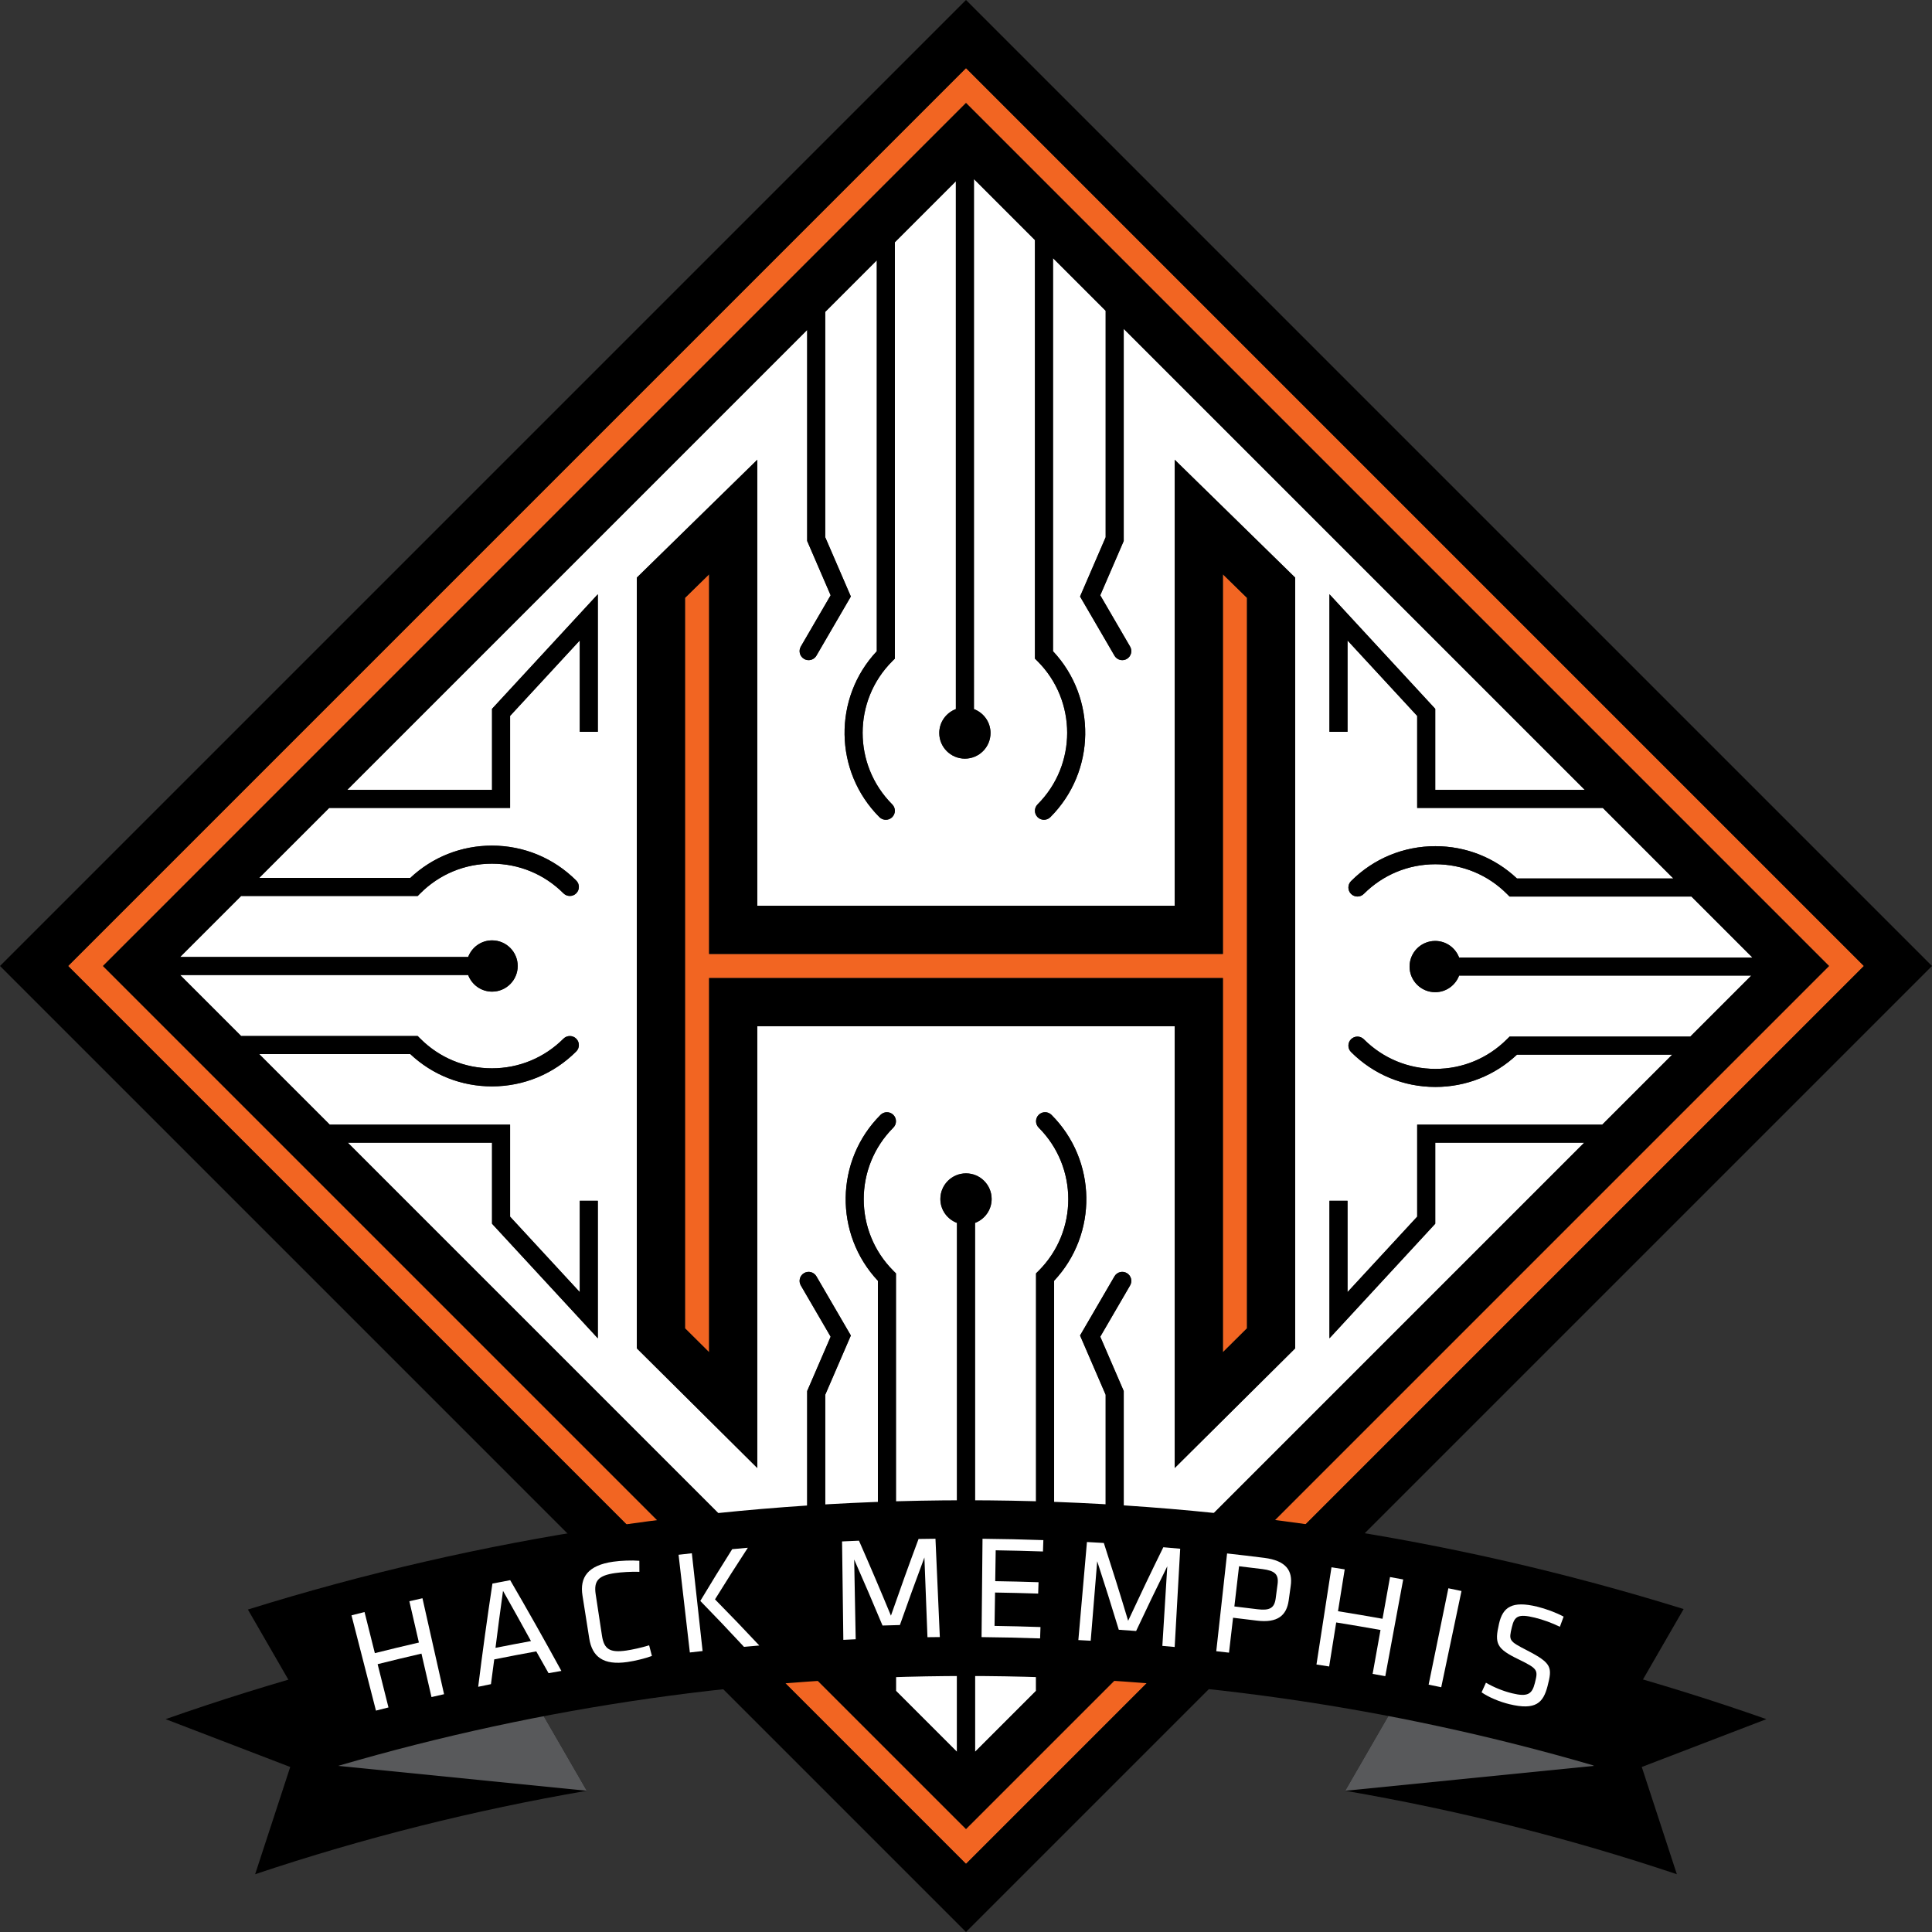 <?xml version="1.0" encoding="utf-8"?>
<!-- Generator: Adobe Illustrator 16.0.0, SVG Export Plug-In . SVG Version: 6.00 Build 0)  -->
<!DOCTYPE svg PUBLIC "-//W3C//DTD SVG 1.1//EN" "http://www.w3.org/Graphics/SVG/1.1/DTD/svg11.dtd">
<svg version="1.1" id="Layer_1" xmlns="http://www.w3.org/2000/svg" xmlns:xlink="http://www.w3.org/1999/xlink" x="0px" y="0px"
	 viewBox="34.615 124.615 542.77 542.77" enable-background="new 34.615 124.615 542.77 542.77">
<rect x="34.615" y="124.615" width="542.77" height="542.77" fill="#333333" stroke="none"/>
<g>
	<g>
		<polygon fill="#F26522" points="247.368,392.615 233.831,392.615 233.831,379.079 233.831,285.957 227.063,292.58
			227.063,497.786 233.831,504.508 233.831,412.921 233.831,399.384 247.368,399.384 364.635,399.384 378.172,399.384
			378.172,412.921 378.172,504.508 384.94,497.786 384.94,292.58 378.172,285.957 378.172,379.079 378.172,392.615 364.635,392.615
					"/>
		<path fill="#FFFFFF" d="M437.812,388.958c3.081,0,5.688,1.942,6.719,4.662h82.399l-17.137-17.136H458.71l-0.744-0.743
			c-5.368-5.37-12.509-8.328-20.102-8.328c-7.595,0-14.731,2.958-20.104,8.328c-0.989,0.992-2.597,0.992-3.589,0
			c-0.99-0.991-0.99-2.598,0-3.589c6.329-6.329,14.742-9.815,23.691-9.815c8.593,0,16.689,3.212,22.925,9.072h43.93l-19.821-19.821
			h-52.146v-25.849l-19.569-21.194v25.659h-5.076v-38.641l29.723,32.189v22.759h41.992L350.31,217.002v59.593l-6.594,15.258
			l8.38,14.406c0.705,1.211,0.295,2.764-0.917,3.47c-0.4,0.233-0.841,0.344-1.272,0.344c-0.875,0-1.728-0.453-2.196-1.263
			l-9.671-16.616l7.195-16.65v-63.619l-14.792-14.794v110.434c12.312,13.115,12.063,33.805-0.744,46.616
			c-0.495,0.496-1.146,0.744-1.795,0.744c-0.651,0-1.3-0.248-1.794-0.744c-0.991-0.99-0.991-2.598,0-3.589
			c11.084-11.086,11.084-29.121,0-40.205l-0.744-0.744V192.056l-17.137-17.137v148.907c2.72,1.028,4.661,3.637,4.661,6.717
			c0,3.978-3.224,7.201-7.2,7.201c-3.979,0-7.202-3.224-7.202-7.201c0-3.08,1.943-5.689,4.663-6.717V175.537l-17.136,17.135v116.972
			l-0.744,0.744c-11.084,11.084-11.084,29.119,0,40.205c0.992,0.991,0.992,2.599,0,3.589c-0.495,0.496-1.145,0.744-1.794,0.744
			s-1.299-0.248-1.795-0.744c-12.811-12.811-13.06-33.501-0.743-46.616V197.749l-14.484,14.485v63.311l7.195,16.65l-9.67,16.616
			c-0.472,0.81-1.322,1.263-2.196,1.263c-0.434,0-0.873-0.111-1.274-0.344c-1.211-0.706-1.623-2.258-0.917-3.47l8.38-14.406
			l-6.594-15.258V217.31l-129.2,129.201h40.665v-22.759l29.721-32.189v38.641h-5.076v-25.659l-19.569,21.194v25.849h-50.817
			L107.44,371.25h42.443c6.233-5.857,14.332-9.071,22.924-9.071h0.001c8.949,0,17.362,3.486,23.691,9.814
			c0.992,0.991,0.992,2.599,0,3.59c-0.991,0.991-2.598,0.991-3.589,0c-5.371-5.371-12.51-8.329-20.103-8.329
			c-7.594,0-14.733,2.958-20.103,8.329l-0.743,0.743h-49.599l-17.135,17.136h80.914c1.028-2.72,3.637-4.663,6.717-4.663
			c3.977,0,7.201,3.224,7.201,7.201c0,3.977-3.224,7.201-7.201,7.201c-3.08,0-5.689-1.943-6.717-4.664H85.229l17.135,17.137h49.599
			l0.743,0.743c5.369,5.371,12.508,8.329,20.103,8.329c7.592,0,14.732-2.958,20.103-8.329c0.991-0.99,2.598-0.99,3.589,0
			c0.992,0.991,0.992,2.599,0,3.589c-6.329,6.329-14.742,9.815-23.691,9.815c-8.593,0-16.692-3.212-22.925-9.071H107.44
			l19.821,19.821h50.659v25.849l19.569,21.193v-25.658h5.076v38.641l-29.721-32.188v-22.761h-40.507L261.38,574.689v-59.283
			l6.594-15.262l-8.38-14.402c-0.705-1.212-0.293-2.766,0.917-3.471c1.212-0.707,2.766-0.294,3.47,0.916l9.67,16.618l-7.195,16.648
			v63.312l14.793,14.793V484.435c-12.313-13.115-12.065-33.805,0.744-46.615c0.991-0.992,2.597-0.992,3.589,0
			c0.991,0.988,0.991,2.598,0,3.589c-11.085,11.085-11.085,29.121,0,40.205l0.743,0.743v117.279l17.139,17.138v-148.6
			c-2.721-1.026-4.664-3.637-4.664-6.717c0-3.979,3.224-7.201,7.202-7.201c3.979,0,7.201,3.225,7.201,7.201
			c0,3.08-1.944,5.689-4.663,6.717V616.77l17.135-17.136V482.355l0.745-0.743c11.084-11.084,11.084-29.12,0-40.205
			c-0.992-0.991-0.992-2.601,0-3.589c0.99-0.992,2.597-0.992,3.589,0c12.812,12.812,13.06,33.5,0.743,46.615v110.122l14.483-14.482
			v-63.618l-7.195-16.648l9.671-16.617c0.703-1.211,2.257-1.624,3.47-0.917c1.212,0.705,1.622,2.259,0.917,3.471l-8.38,14.403
			l6.594,15.261v59.592l129.353-129.351H437.83v22.76l-29.722,32.188v-38.641h5.075v25.658l19.57-21.193v-25.849h51.985
			l19.662-19.663H460.79c-6.234,5.857-14.331,9.07-22.923,9.07c-0.002,0,0,0-0.002,0c-8.949,0-17.362-3.485-23.691-9.814
			c-0.99-0.99-0.99-2.597,0-3.589c0.992-0.991,2.6-0.991,3.589,0c5.371,5.371,12.509,8.329,20.104,8.329
			c7.593,0,14.732-2.958,20.102-8.329l0.744-0.743h50.768l17.137-17.135h-82.083c-1.029,2.72-3.638,4.662-6.718,4.662
			c-3.979,0-7.201-3.225-7.201-7.2C430.612,392.182,433.835,388.958,437.812,388.958z M398.477,503.421l-33.842,33.607V412.921
			H247.368v124.107l-33.842-33.607V286.887l33.842-33.114V379.08h117.267V253.772l33.842,33.114V503.421L398.477,503.421z"/>
		<path fill="#F26522" d="M306,143.758L53.758,396L306,648.241L558.243,396L306,143.758z M315.571,628.882l-9.571,9.57l-9.572-9.57
			L73.119,405.571L63.546,396l9.572-9.57l223.309-223.312l9.572-9.572l9.571,9.572L538.884,386.43l9.571,9.57l-9.571,9.571
			L315.571,628.882z"/>
		<path d="M306,124.615L34.615,396L306,667.385L577.385,396L306,124.615z M53.758,396L306,143.758L558.243,396L306,648.241
			L53.758,396z"/>
		<path d="M538.884,386.43L315.571,163.118L306,153.546l-9.572,9.572L73.119,386.43L63.546,396l9.572,9.571l223.309,223.311
			l9.572,9.57l9.571-9.57l223.312-223.311l9.571-9.571L538.884,386.43z M437.812,403.359c3.081,0,5.688-1.942,6.719-4.662h82.083
			l-17.137,17.135H458.71l-0.744,0.743c-5.368,5.371-12.509,8.329-20.102,8.329c-7.595,0-14.731-2.958-20.104-8.329
			c-0.989-0.991-2.597-0.991-3.589,0c-0.99,0.992-0.99,2.599,0,3.589c6.329,6.329,14.742,9.815,23.691,9.815c0.002,0,0,0,0.002,0
			c8.592,0,16.688-3.214,22.923-9.071H504.4l-19.662,19.663h-51.985v25.849l-19.57,21.193v-25.658h-5.075v38.641l29.722-32.188
			v-22.76h41.833l-129.35,129.35v-59.592l-6.595-15.262l8.38-14.402c0.705-1.212,0.295-2.766-0.917-3.471
			c-1.213-0.707-2.767-0.294-3.47,0.916l-9.671,16.618l7.195,16.648v63.618l-14.483,14.482v-110.12
			c12.315-13.115,12.067-33.805-0.743-46.615c-0.992-0.992-2.599-0.992-3.589,0c-0.992,0.988-0.992,2.598,0,3.589
			c11.084,11.085,11.084,29.121,0,40.205l-0.745,0.743v117.277L308.54,616.77V468.174c2.719-1.026,4.663-3.637,4.663-6.717
			c0-3.979-3.225-7.201-7.201-7.201c-3.979,0-7.202,3.225-7.202,7.201c0,3.08,1.943,5.689,4.664,6.717v148.6l-17.139-17.138V482.356
			l-0.743-0.743c-11.085-11.084-11.085-29.12,0-40.205c0.991-0.991,0.991-2.601,0-3.589c-0.992-0.992-2.598-0.992-3.589,0
			c-12.81,12.812-13.058,33.5-0.744,46.615V594.56l-14.793-14.793v-63.312l7.195-16.648l-9.67-16.618
			c-0.704-1.21-2.258-1.624-3.47-0.917c-1.211,0.706-1.623,2.26-0.917,3.472l8.38,14.402l-6.594,15.262v59.282L132.337,445.647
			h40.507v22.76l29.721,32.188v-38.641h-5.076v25.658L177.92,466.42v-25.849h-50.659L107.44,420.75h42.443
			c6.233,5.859,14.333,9.071,22.925,9.071c8.949,0,17.362-3.486,23.691-9.815c0.992-0.99,0.992-2.598,0-3.589
			c-0.991-0.99-2.598-0.99-3.589,0c-5.371,5.371-12.51,8.329-20.103,8.329c-7.594,0-14.733-2.958-20.103-8.329l-0.743-0.743h-49.599
			l-17.135-17.137h80.914c1.028,2.721,3.637,4.664,6.717,4.664c3.977,0,7.201-3.225,7.201-7.201c0-3.977-3.224-7.201-7.201-7.201
			c-3.08,0-5.689,1.943-6.717,4.663H85.229l17.135-17.136h49.599l0.743-0.743c5.369-5.371,12.508-8.329,20.103-8.329
			c7.592,0,14.732,2.958,20.103,8.329c0.991,0.991,2.598,0.991,3.589,0c0.992-0.991,0.992-2.599,0-3.59
			c-6.329-6.328-14.742-9.814-23.691-9.814h-0.001c-8.592,0-16.691,3.214-22.924,9.071H107.44l19.663-19.662h50.817v-25.849
			l19.569-21.194v25.659h5.076v-38.641l-29.721,32.189v22.759h-40.665L261.38,217.31v59.286l6.594,15.258l-8.38,14.406
			c-0.705,1.211-0.293,2.764,0.917,3.47c0.401,0.233,0.841,0.344,1.274,0.344c0.874,0,1.724-0.453,2.196-1.263l9.67-16.616
			l-7.195-16.65v-63.311l14.484-14.485v109.817c-12.316,13.115-12.067,33.805,0.743,46.616c0.496,0.496,1.146,0.744,1.795,0.744
			s1.299-0.248,1.794-0.744c0.992-0.99,0.992-2.598,0-3.589c-11.084-11.086-11.084-29.121,0-40.205l0.744-0.744V192.672
			l17.136-17.135v148.289c-2.72,1.028-4.663,3.637-4.663,6.717c0,3.978,3.224,7.201,7.202,7.201c3.977,0,7.2-3.224,7.2-7.201
			c0-3.08-1.941-5.689-4.661-6.717V174.918l17.137,17.137v117.588l0.744,0.744c11.084,11.084,11.084,29.119,0,40.205
			c-0.991,0.991-0.991,2.599,0,3.589c0.495,0.496,1.143,0.744,1.794,0.744c0.647,0,1.3-0.248,1.795-0.744
			c12.809-12.811,13.058-33.501,0.744-46.616V197.132l14.792,14.794v63.619l-7.195,16.65l9.671,16.616
			c0.47,0.81,1.321,1.263,2.196,1.263c0.433,0,0.872-0.111,1.272-0.344c1.212-0.706,1.622-2.258,0.917-3.47l-8.38-14.406
			l6.594-15.258v-59.593l129.511,129.509h-41.992v-22.759l-29.723-32.189v38.641h5.076v-25.659l19.569,21.194v25.849h52.146
			l19.82,19.821h-43.93c-6.234-5.86-14.332-9.072-22.925-9.072c-8.949,0-17.362,3.486-23.691,9.815c-0.99,0.991-0.99,2.598,0,3.589
			c0.992,0.992,2.6,0.992,3.589,0c5.371-5.37,12.51-8.328,20.104-8.328c7.593,0,14.732,2.958,20.102,8.328l0.744,0.743h51.084
			l17.137,17.136h-82.399c-1.029-2.72-3.638-4.662-6.718-4.662c-3.979,0-7.201,3.224-7.201,7.201
			C430.612,400.136,433.835,403.359,437.812,403.359z"/>
		<path d="M364.635,379.079H247.368V253.772l-33.842,33.114V503.42l33.842,33.607V412.921h117.267v124.107l33.842-33.607V286.887
			l-33.842-33.114V379.079z M378.172,379.079v-93.123l6.77,6.623v205.207l-6.77,6.722v-91.587v-13.537h-13.537H247.368h-13.537
			v13.537v91.587l-6.769-6.722V292.58l6.769-6.623v93.123v13.536h13.537h117.267h13.537V379.079z"/>
	</g>
	<g>
		<g>
			<g>
				<path d="M412.528,627.71l26.181-45.342c31.149,6.209,61.952,14.594,92.146,25.219l-35.005,13.438l9.855,30.127
					C475.181,640.913,444.02,633.12,412.528,627.71z"/>
			</g>
			<g>
				<path d="M199.473,627.71l-26.181-45.342c-31.15,6.209-61.953,14.594-92.146,25.219l35.004,13.438l-9.856,30.127
					C136.82,640.913,167.98,633.12,199.473,627.71z"/>
			</g>
			<polygon fill="#58595B" points="199.473,627.71 129.609,620.712 173.892,583.405 			"/>
			<polygon fill="#58595B" points="412.528,627.71 482.391,620.712 438.106,583.405 			"/>
			<g>
				<path d="M104.256,576.793l25.353,43.919c114.962-33.619,237.656-33.662,352.637-0.131l25.362-43.928
					C376.47,535.865,235.372,535.912,104.256,576.793z"/>
			</g>
		</g>
		<g>
			<g>
				<path fill="#FFFFFF" d="M155.838,601.385c-0.94-4.068-1.879-8.14-2.819-12.209c-4.112,0.949-8.218,1.938-12.316,2.966
					c1.016,4.053,2.033,8.104,3.049,12.155c-1.172,0.294-2.344,0.591-3.516,0.893c-2.291-8.922-4.581-17.844-6.872-26.766
					c1.221-0.312,2.441-0.623,3.663-0.93c0.966,3.851,1.932,7.7,2.898,11.551c4.118-1.033,8.243-2.026,12.375-2.98
					c-0.893-3.867-1.786-7.735-2.679-11.604c1.226-0.283,2.452-0.562,3.679-0.839c2.023,8.986,4.046,17.972,6.069,26.958
					C158.191,600.846,157.015,601.113,155.838,601.385z"/>
				<path fill="#FFFFFF" d="M192.326,594.04c-1.201,0.206-2.4,0.416-3.6,0.63c-1.146-2.044-2.298-4.086-3.458-6.124
					c-3.939,0.715-7.874,1.465-11.803,2.251c-0.315,2.32-0.624,4.64-0.924,6.96c-1.195,0.243-2.39,0.49-3.584,0.74
					c1.2-9.662,2.533-19.329,3.999-28.998c1.663-0.324,3.326-0.642,4.991-0.952C182.867,576.998,187.66,585.496,192.326,594.04z
					 M175.932,571.545c-0.744,5.338-1.449,10.675-2.115,16.011c3.32-0.659,6.645-1.294,9.972-1.901
					C181.207,580.938,178.588,576.234,175.932,571.545z"/>
				<path fill="#FFFFFF" d="M203.736,584.162c0.583,3.818,2.27,4.807,6.813,4.154c1.668-0.24,4.352-0.82,6.434-1.472
					c0.26,0.998,0.519,1.996,0.777,2.994c-1.937,0.716-4.804,1.4-6.878,1.698c-6.755,0.974-9.9-1.44-10.724-6.61
					c-0.633-4.017-1.267-8.032-1.9-12.049c-0.822-5.157,1.532-8.499,8.598-9.518c2.165-0.312,5.238-0.439,7.375-0.261
					c0.004,1.032,0.009,2.063,0.014,3.097c-2.247-0.08-5.079,0.103-6.802,0.35c-4.7,0.675-6.062,2.155-5.479,5.966
					C202.554,576.396,203.145,580.279,203.736,584.162z"/>
				<path fill="#FFFFFF" d="M232,588.452c-1.194,0.131-2.388,0.266-3.581,0.403c-1.057-9.15-2.113-18.302-3.17-27.45
					c1.243-0.145,2.487-0.284,3.731-0.421C229.986,570.141,230.993,579.296,232,588.452z M235.485,573.938
					c4.224,4.28,8.372,8.603,12.444,12.959c-1.433,0.122-2.866,0.25-4.298,0.382c-4.017-4.339-8.108-8.642-12.273-12.904
					c2.916-4.866,5.903-9.713,8.961-14.54c1.463-0.136,2.927-0.268,4.391-0.395C241.563,564.251,238.487,569.084,235.485,573.938z"
					/>
				<path fill="#FFFFFF" d="M274.586,562.737c0.135,7.47,0.276,14.938,0.424,22.407c-1.158,0.052-2.315,0.105-3.472,0.162
					c-0.133-9.216-0.251-18.432-0.357-27.647c1.583-0.075,3.166-0.146,4.75-0.21c3.08,7.003,6.073,14.024,8.98,21.066
					c2.5-7.195,5.086-14.38,7.76-21.547c1.584-0.024,3.168-0.046,4.752-0.062c0.421,9.208,0.83,18.415,1.224,27.623
					c-1.158,0.01-2.315,0.021-3.473,0.037c-0.28-7.466-0.567-14.932-0.86-22.396c-2.363,6.313-4.659,12.639-6.886,18.975
					c-1.626,0.041-3.253,0.087-4.879,0.141C279.962,575.089,277.308,568.905,274.586,562.737z"/>
				<path fill="#FFFFFF" d="M310.641,556.91c5.698,0.057,11.396,0.183,17.092,0.381c-0.037,1.062-0.074,2.128-0.111,3.191
					c-4.426-0.153-8.853-0.266-13.278-0.332c-0.045,2.891-0.089,5.779-0.133,8.671c4.057,0.062,8.113,0.159,12.169,0.296
					c-0.036,1.063-0.071,2.129-0.105,3.193c-4.037-0.135-8.074-0.231-12.111-0.294c-0.048,3.125-0.096,6.25-0.145,9.375
					c4.305,0.065,8.606,0.173,12.908,0.322c-0.036,1.064-0.072,2.129-0.109,3.193c-5.48-0.19-10.962-0.313-16.444-0.366
					C310.461,575.332,310.551,566.121,310.641,556.91z"/>
				<path fill="#FFFFFF" d="M342.858,563.22c-0.614,7.445-1.224,14.893-1.825,22.338c-1.155-0.064-2.312-0.128-3.468-0.187
					c0.791-9.184,1.596-18.364,2.413-27.545c1.582,0.083,3.164,0.172,4.745,0.267c2.364,7.275,4.642,14.563,6.829,21.861
					c3.209-6.91,6.503-13.798,9.883-20.661c1.58,0.134,3.161,0.271,4.741,0.416c-0.503,9.203-1.021,18.405-1.55,27.606
					c-1.154-0.106-2.308-0.211-3.462-0.312c0.468-7.456,0.93-14.912,1.385-22.369c-2.984,6.045-5.903,12.107-8.756,18.189
					c-1.623-0.123-3.246-0.239-4.87-0.352C346.972,576.047,344.949,569.629,342.858,563.22z"/>
				<path fill="#FFFFFF" d="M379.347,561.037c3.486,0.386,6.971,0.799,10.45,1.238c6.209,0.791,8.016,3.661,7.43,7.848
					c-0.188,1.355-0.377,2.712-0.563,4.068c-0.593,4.235-3.055,6.471-9.088,5.7c-2.183-0.274-4.364-0.539-6.548-0.793
					c-0.381,3.271-0.761,6.539-1.141,9.81c-1.191-0.14-2.386-0.273-3.578-0.405C377.321,579.348,378.334,570.192,379.347,561.037z
					 M389.272,565.428c-2.188-0.275-4.376-0.541-6.564-0.795c-0.438,3.764-0.875,7.528-1.313,11.293
					c2.152,0.25,4.306,0.512,6.456,0.781c3.476,0.44,4.789-0.34,5.146-3.014c0.179-1.345,0.356-2.688,0.536-4.032
					C393.897,566.95,392.81,565.876,389.272,565.428z"/>
				<path fill="#FFFFFF" d="M420.236,594.869c0.737-4.111,1.477-8.223,2.215-12.334c-4.146-0.744-8.294-1.449-12.448-2.114
					c-0.661,4.124-1.321,8.249-1.981,12.373c-1.188-0.19-2.375-0.377-3.563-0.561c1.406-9.104,2.813-18.206,4.221-27.31
					c1.237,0.191,2.476,0.386,3.712,0.584c-0.628,3.92-1.255,7.839-1.883,11.759c4.174,0.669,8.343,1.377,12.508,2.124
					c0.701-3.906,1.402-7.812,2.104-11.721c1.235,0.222,2.47,0.447,3.703,0.676c-1.677,9.058-3.354,18.113-5.032,27.17
					C422.606,595.298,421.422,595.082,420.236,594.869z"/>
				<path fill="#FFFFFF" d="M439.509,598.627c-1.18-0.248-2.358-0.493-3.54-0.735c1.85-9.022,3.696-18.047,5.544-27.07
					c1.23,0.252,2.459,0.508,3.688,0.767C443.304,580.6,441.406,589.613,439.509,598.627z"/>
				<path fill="#FFFFFF" d="M458.633,603.377c-2.618-0.635-5.656-1.857-7.788-3.323c0.407-0.899,0.814-1.8,1.225-2.7
					c2.345,1.35,4.88,2.372,7.392,2.98c4.396,1.069,5.579,0.184,6.349-2.878c0.905-3.617,0.962-3.97-4.449-6.609
					c-6.374-3.062-6.901-4.472-5.619-10.061c1.068-4.686,3.646-6.512,10.699-4.804c2.477,0.603,5.341,1.662,7.451,2.803
					c-0.351,0.953-0.7,1.906-1.051,2.858c-2.12-1.057-4.723-2.008-7.062-2.576c-4.635-1.124-5.697-0.422-6.428,2.684
					c-0.877,3.723-0.9,3.866,4.312,6.539c6.977,3.6,7.061,4.771,5.724,9.986C468.182,602.947,466.114,605.203,458.633,603.377z"/>
			</g>
		</g>
	</g>
</g>
</svg>
